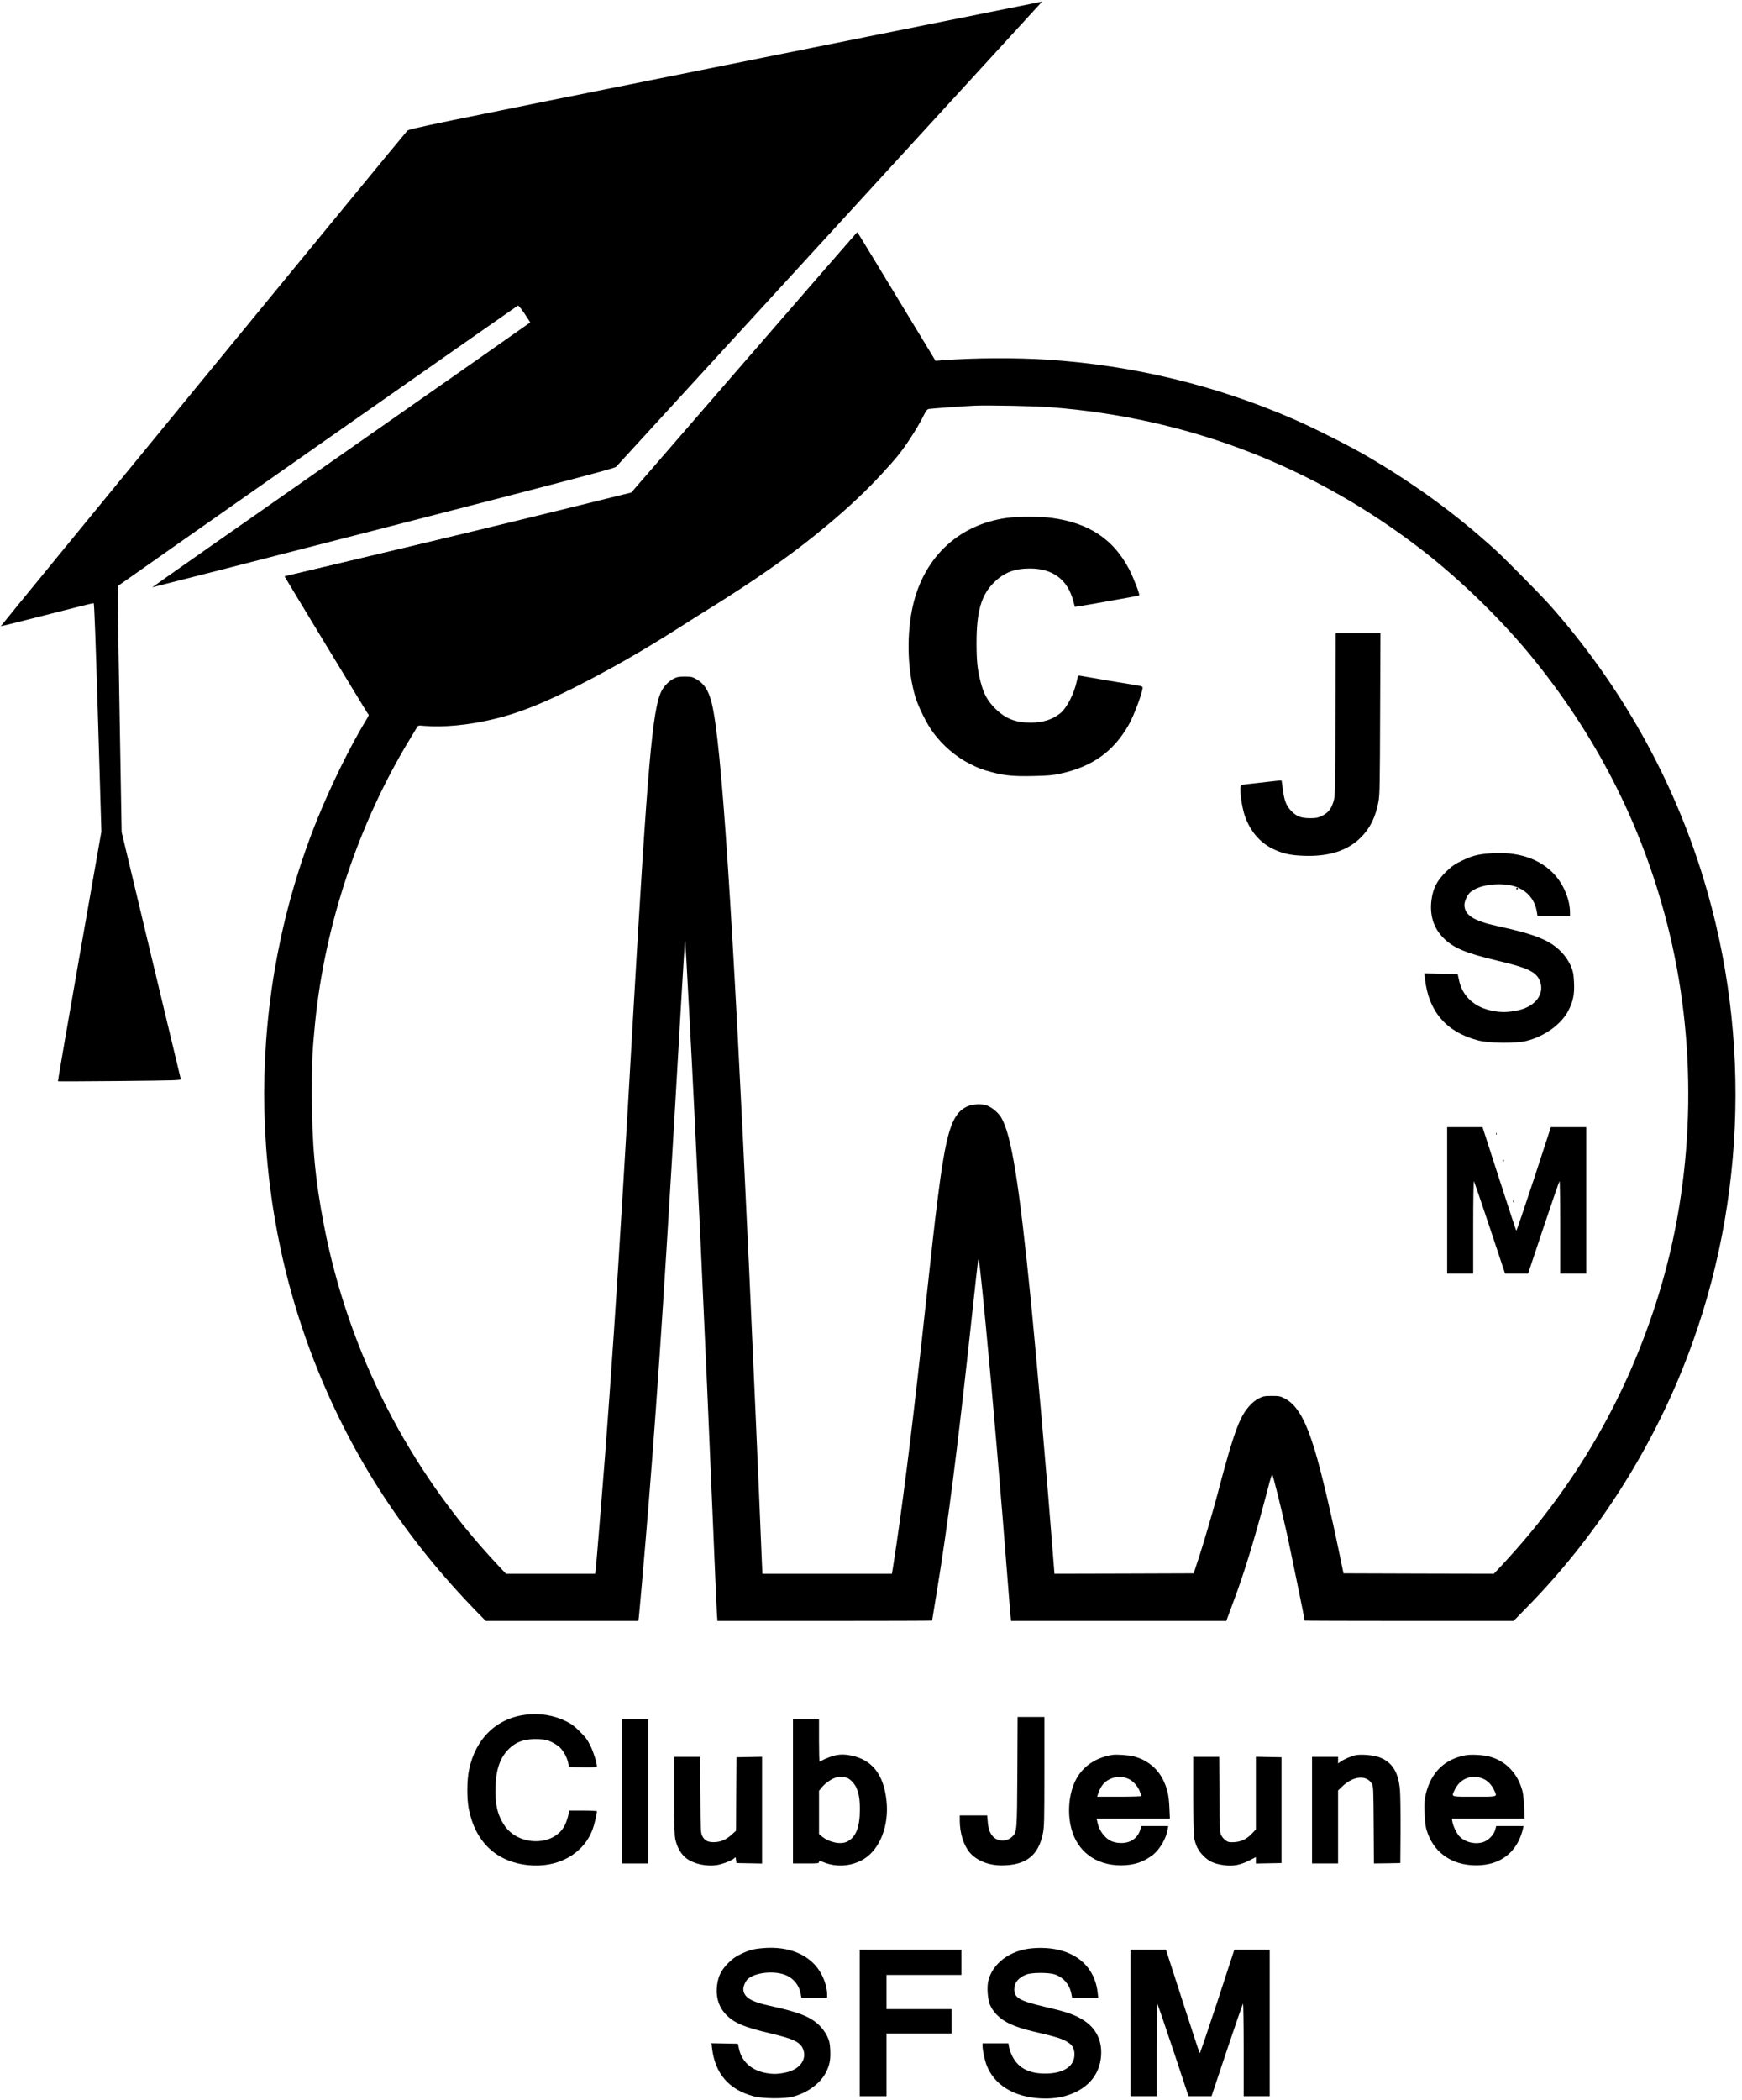 <?xml version="1.0" encoding="utf-8"?>
<!-- Generator: Adobe Illustrator 22.0.0, SVG Export Plug-In . SVG Version: 6.00 Build 0)  -->
<svg version="1.1" id="Calque_1" xmlns="http://www.w3.org/2000/svg" xmlns:xlink="http://www.w3.org/1999/xlink" x="0px" y="0px"
	 viewBox="0 0 2141.2 2580.7" style="enable-background:new 0 0 2141.2 2580.7;" xml:space="preserve">
<g>
	<g id="Calque_1_2_">
		<g transform="translate(0,2578) scale(0.1,-0.1)">
			<path d="M8917,24978.9c-3707-744-3886-781-3911-806c-43-44-5000-6084-4996-6088c2-2,257,62,567,141c310,80,568,144,574,142
				c8-3,24-442,53-1405l42-1401l-269-1532c-148-844-267-1535-265-1537s344-1,760,3c687,7,755,9,750,24c-2,9-167,696-366,1526
				l-361,1510l-26,1508c-23,1322-24,1509-12,1521c13,12,4870,3416,4907,3439c8,5,36-28,83-97c38-58,70-107,70-109
				s-1046-735-2324-1628c-1279-893-2323-1625-2322-1627c2-1,1281,326,2842,728c2365,608,2842,734,2860,753
				c12,12,1184,1291,2604,2842c1421,1551,2594,2832,2608,2848c14,15,24,27,21,26C12804,25758.9,11054,25407.9,8917,24978.9z"/>
			<path d="M9157,21338.9c-756-873-1384-1599-1395-1612c-18-22-235-75-2140-526c-1166-276-2121-503-2122-504
				c-3-3,1008-1670,1023-1687c14-15,11-24-24-80c-193-317-434-807-604-1229c-863-2146-863-4582,0-6730c451-1123,1094-2103,1971-3003
				l105-107h937h938l6,42c8,64,80,891,120,1388c126,1576,212,2901,404,6234c22,379,42,690,44,692s9-96,16-219c6-122,23-422,36-667
				c78-1418,198-4023,295-6350c22-536,43-1008,46-1047l6-73h1319c725,0,1319,2,1319,4s25,154,55,337c141,858,262,1809,435,3414
				c38,358,73,666,77,685c7,40,29-148,92-800c73-748,194-2162,271-3160c17-217,33-414,36-437l5-43h1323h1322l81,218
				c151,402,274,810,453,1495c13,48,26,87,30,87c9,0,109-403,180-723c41-184,220-1059,220-1073c0-2,578-4,1283-4h1284l174,178
				c802,818,1455,1816,1893,2894c779,1914,873,4079,264,6063c-377,1231-1019,2371-1882,3345c-117,131-525,545-656,666
				c-491,449-1011,829-1607,1175c-215,125-655,346-900,452c-949,412-1966,657-3008,726c-389,26-919,23-1297-7l-87-7l-477,787
				c-262,434-479,790-483,792C10535,22926.9,9913,22212.9,9157,21338.9z M12909,20775.9c1699-130,3249-728,4587-1768
				c481-375,987-871,1367-1343c809-1003,1361-2119,1658-3354c349-1453,301-3031-135-4445c-388-1255-1023-2351-1919-3313l-105-112
				l-924,2l-924,3l-44,210c-108,526-232,1051-308,1300c-115,379-220,560-369,638c-57,30-68,32-161,32c-91,0-105-3-159-30
				c-82-41-164-134-220-249c-70-143-150-401-286-921c-58-218-178-627-237-805l-58-175l-856-3l-855-2l-18,227
				c-65,848-202,2421-271,3118c-147,1470-241,2051-366,2262c-40,66-125,134-192,153c-65,18-172,9-228-18c-191-93-258-310-368-1192
				c-28-223-49-408-191-1710c-130-1181-243-2071-351-2762l-13-78h-796h-796l-13,302c-27,679-102,2393-151,3463
				c-203,4400-339,6463-460,6940c-40,155-93,236-192,291c-47,26-63,29-138,29c-69,0-94-4-133-24c-60-29-121-90-153-154
				c-111-216-171-907-349-3992c-67-1174-72-1251-130-2215c-71-1181-140-2204-215-3190c-40-517-109-1353-116-1407l-6-43h-548h-548
				l-115,123c-1083,1157-1820,2600-2121,4155c-109,559-150,1007-150,1622c0,404,5,516,40,870c120,1209,536,2454,1167,3490
				c39,63,77,127,85,141c15,25,20,26,162,37c815,63,1905,504,3255,1315c1465,881,2454,1755,2816,2490c28,55,37,66,63,71
				c35,6,428,34,556,40C12150,20801.9,12718,20790.9,12909,20775.9z"/>
			<path d="M12376,19415.9c-611-84-1047-509-1168-1140c-66-348-50-751,44-1063c37-122,141-331,216-432c120-163,281-301,454-388
				c113-57,146-69,270-102c160-43,274-53,518-47c177,4,231,9,327,30c388,86,643,266,831,589c72,123,188,439,175,474
				c-2,6-26,15-53,19c-65,9-681,113-713,120c-25,5-27,3-39-56c-33-161-125-341-208-407c-98-77-210-112-360-113
				c-189,0-313,49-439,175c-94,94-139,176-178,326s-50,259-50,480c0,384,58,586,213,740c123,122,252,173,441,173
				c283,1,466-136,535-399c10-38,19-70,20-72c1-1,119,18,261,43c143,26,319,57,392,70c74,13,136,25,138,28c10,9-71,218-122,317
				c-193,372-495,573-954,635C12797,19433.9,12506,19433.9,12376,19415.9z"/>
			<path d="M16415,16998.9c-3-989-4-1004-25-1071c-27-88-64-135-138-172c-50-25-70-29-139-30c-120,0-170,18-238,85
				c-65,66-90,130-109,283c-6,51-12,93-14,95s-85-6-185-18c-100-11-203-23-228-26c-96-11-92-7-92-77c0-86,27-237,57-322
				c64-179,180-316,333-393c121-60,217-83,385-89c312-12,541,61,706,226c114,114,181,251,216,441c15,85,17,199,20,1083l4,987h-275
				h-275L16415,16998.9z"/>
			<path d="M18637,14860.9c0-5,5-10,10-10c6,0,10,5,10,10c0,6-4,10-10,10C18642,14870.9,18637,14866.9,18637,14860.9z"/>
			<path d="M18388,11844.9c0-11,3-14,6-6c3,7,2,16-1,19C18390,11861.9,18387,11855.9,18388,11844.9z"/>
			<path d="M18472,11521.9c-3-5-2-12,3-15s9,1,9,9C18484,11532.9,18481,11534.9,18472,11521.9z"/>
			<path d="M18598,11014.9c0-11,3-14,6-6c3,7,2,16-1,19C18600,11031.9,18597,11025.9,18598,11014.9z"/>
			<path d="M6467,4709.9c-364-44-622-293-702-679c-26-124-28-347-4-474c78-407,334-653,725-696c367-40,682,133,797,436
				c22,58,54,192,54,225c0,5-74,9-170,9h-170l-5-27c-13-64-29-111-51-156c-132-259-568-258-742,2c-85,127-117,267-109,475
				c8,216,57,355,162,461c93,92,203,130,364,123c82-3,106-8,163-35c36-17,84-49,106-71c46-46,89-129,100-192l8-45l172-3
				c118-2,172,1,172,8c0,44-39,171-77,250s-59,107-132,180c-68,68-104,95-171,128C6809,4701.9,6635,4730.9,6467,4709.9z"/>
			<path d="M12505,4008.9c-4-739-5-743-65-800c-65-62-174-61-233,1c-41,43-59,94-67,192l-6,69h-168h-169v-67c1-151,47-298,121-387
				c84-100,232-160,394-160c297,1,450,119,506,389c17,83,19,145,19,763v672h-164h-165L12505,4008.9z"/>
			<path d="M7647,3765.9v-885h160h160v885v885h-160h-160V3765.9z"/>
			<path d="M9747,3765.9v-885h160c150,0,160,1,160,19s3,17,59-5c163-66,354-48,501,46c191,123,301,408,270,705
				c-34,329-176,510-439,562c-132,26-216,10-383-75c-5-2-8,114-8,257v261h-160h-160V3765.9z M10402,3935.9c36-8,93-62,119-114
				c34-67,49-151,48-281c0-215-49-337-155-391c-79-41-225-10-314,65l-33,28v265v266l34,42c47,57,132,113,186,124
				C10330,3947.9,10346,3946.9,10402,3935.9z"/>
			<path d="M13672,4214.9c-191-31-339-125-428-270c-101-166-131-417-77-630c73-286,302-457,610-457c160,0,281,40,397,131
				c83,67,162,202,179,312l7,40h-167h-166l-6-27c-29-122-128-190-261-181c-82,6-136,31-187,89c-42,45-70,101-84,167l-10,42h450h451
				l-6,133c-7,157-24,234-77,344c-69,142-200,247-359,288C13872,4212.9,13726,4222.9,13672,4214.9z M13874,3918.9
				c55-25,117-96,137-155c9-26,16-50,16-55c0-4-122-8-271-8h-270l7,23c26,86,65,144,121,178C13696,3952.9,13790,3958.9,13874,3918.9
				z"/>
			<path d="M16659,4210.9c-51-11-140-50-183-80l-29-21v40v41h-160h-160v-655v-655h160h160v449v448l53,51c137,129,296,143,362,32
				c19-34,20-53,23-508l3-472l162,2l162,3l3,390c1,215-2,442-7,505c-19,230-101,354-269,410C16867,4213.9,16723,4224.9,16659,4210.9
				z"/>
			<path d="M18015,4210.9c-258-47-425-210-489-475c-18-77-20-111-16-230c3-86,11-163,21-200c79-283,303-447,611-448
				c303-1,512,163,579,456l6,27h-168h-168l-13-47c-16-63-88-134-154-153c-106-29-227,5-293,82c-33,40-70,119-79,171l-7,37h447h448
				l-6,143c-3,85-12,166-22,202c-60,217-207,368-410,420C18228,4214.9,18079,4222.9,18015,4210.9z M18232,3920.9
				c54-23,103-74,131-135c43-91,60-85-241-85s-284-6-241,85C17947,3925.9,18093,3981.9,18232,3920.9z"/>
			<path d="M8287,3713.9c0-387,3-490,15-541c25-106,76-189,144-236c91-64,242-95,364-76c74,11,197,61,220,88c10,13,13,9,17-24l5-39
				l158-3l157-3v656v656l-157-3l-158-3l-3-452l-2-451l-50-45c-70-63-131-91-210-95c-80-4-125,17-154,74c-20,37-21,58-24,507l-3,467
				h-159h-160V3713.9z"/>
			<path d="M14667,3721.9c0-257,4-490,9-517c20-102,51-165,115-230c70-70,130-98,253-115c110-15,197,0,306,55l87,44v-39v-40l158,3
				l157,3v650v650l-157,3l-158,3v-446v-446l-45-48c-65-70-133-103-219-109c-62-3-75-1-106,20c-19,13-44,41-55,63
				c-19,38-20,63-23,503l-3,462h-160h-159V3721.9z"/>
			<path d="M9372,1839.9c-110-9-166-24-265-72c-66-31-101-56-156-111c-83-84-119-153-135-260c-23-153,18-286,119-384
				c96-95,218-145,522-217c289-68,373-106,411-189c57-127-33-256-206-294c-94-21-159-23-242-8c-184,32-305,142-338,306l-12,55
				l-162,3l-163,3l7-58c36-314,206-512,511-594c107-30,373-33,479-6c178,45,338,161,408,295c47,91,61,159,55,280
				c-4,84-10,109-36,166c-17,37-54,91-83,121c-111,117-253,175-624,256c-234,50-325,108-325,208c0,36,29,98,56,122
				c95,83,335,105,472,44c97-43,161-128,178-233l7-42h158h159v38c-1,119-60,265-146,361C9875,1790.9,9648,1864.9,9372,1839.9z"/>
			<path d="M12690,1838.9c-275-22-497-189-544-409c-16-74-6-211,20-281c13-32,42-80,69-109c94-105,222-166,471-225
				c300-70,359-89,433-140c46-32,68-78,68-140c0-147-135-236-360-236c-210,0-343,75-414,234c-13,29-27,72-31,96l-7,42h-159h-159v-35
				c0-50,28-178,51-237c94-240,336-388,660-405c140-7,253,8,363,48c232,84,367,252,383,475c15,207-76,368-267,468
				c-92,49-193,81-431,136c-305,72-369,109-369,213c0,83,52,146,151,183c65,25,275,25,346,1c108-38,180-121,204-234l10-53h161h160
				l-7,63C13450,1665.9,13141,1875.9,12690,1838.9z"/>
			<path d="M10567,920.9v-900h165h165v385v385h400h400v150v150h-400h-400v210v210h460h460v155v155h-625h-625V920.9z"/>
			<path d="M17787.8,11029.2v-900h160h160v572c0,327,4,568,9,562c5-5,93-262,196-571l187-563h141h142l189,566
				c104,311,193,567,198,570c4,3,8-252,8-565v-571h160h160v900v900h-217h-218l-209-640c-116-352-213-637-216-633
				c-4,5-99,293-211,641l-204,632h-217h-218V11029.2z"/>
			<path d="M13897,920.9v-900h160h160v572c0,327,4,568,9,562c5-5,93-262,196-571l187-563h141h142l189,566c104,311,193,567,198,570
				c4,3,8-252,8-565v-571h160h160v900v900h-217h-218l-209-640c-116-352-213-637-216-633c-4,5-99,293-211,641l-204,632h-217h-218
				V920.9z"/>
		</g>
		<path d="M1829.8,1048.8c-13.9,1.1-20.9,3-33.4,9.1c-8.3,3.9-12.7,7.1-19.7,14c-10.5,10.6-15,19.3-17,32.8
			c-2.9,19.3,2.3,36.1,15,48.4c12.1,12,27.5,18.3,65.8,27.4c36.4,8.6,47,13.4,51.8,23.8c7.2,16-4.2,32.3-26,37.1
			c-11.9,2.6-20,2.9-30.5,1c-23.2-4-38.5-17.9-42.6-38.6l-1.5-6.9l-20.4-0.4l-20.6-0.4l0.9,7.3c4.5,39.6,26,64.6,64.4,74.9
			c13.5,3.8,47,4.2,60.4,0.8c22.4-5.7,42.6-20.3,51.4-37.2c5.9-11.5,7.7-20,6.9-35.3c-0.5-10.6-1.3-13.7-4.5-20.9
			c-2.1-4.7-6.8-11.5-10.5-15.3c-14-14.8-31.9-22.1-78.7-32.3c-29.5-6.3-41-13.6-41-26.2c0-4.5,3.7-12.4,7.1-15.4
			c12-10.5,42.2-13.2,59.5-5.5c12.2,5.4,20.3,16.1,22.4,29.4l0.9,5.3h19.9h20v-4.8c-0.1-15-7.6-33.4-18.4-45.5
			C1893.3,1055,1864.6,1045.6,1829.8,1048.8z"/>
	</g>
	<g id="Calque_2_2_">
	</g>
</g>
<path d="M452.3,877c15,5.6,36.6,12,63.1,14.5c18.5,1.8,45.1,2.2,83.4-6c34.4-7.4,68.2-19.7,131.5-53.2
	c54.6-28.9,92.8-53.3,142.4-85.3c60.7-39,91.7-59.1,128-88.7c39.4-32.1,69.2-61.7,88.9-82.6c14.3-14.6,35.8-40.7,49-78.7
	c7.1-20.4,10-39,11.1-53.7c-32-52.6-64-105.3-96-157.9c-92.5,106.6-185.1,213.2-277.6,319.8c-90.2,22.4-180.5,44.4-270.9,66.1
	c-51.7,12.4-103.5,24.7-155.3,36.9C384.1,764.5,418.2,820.8,452.3,877z"/>
</svg>
